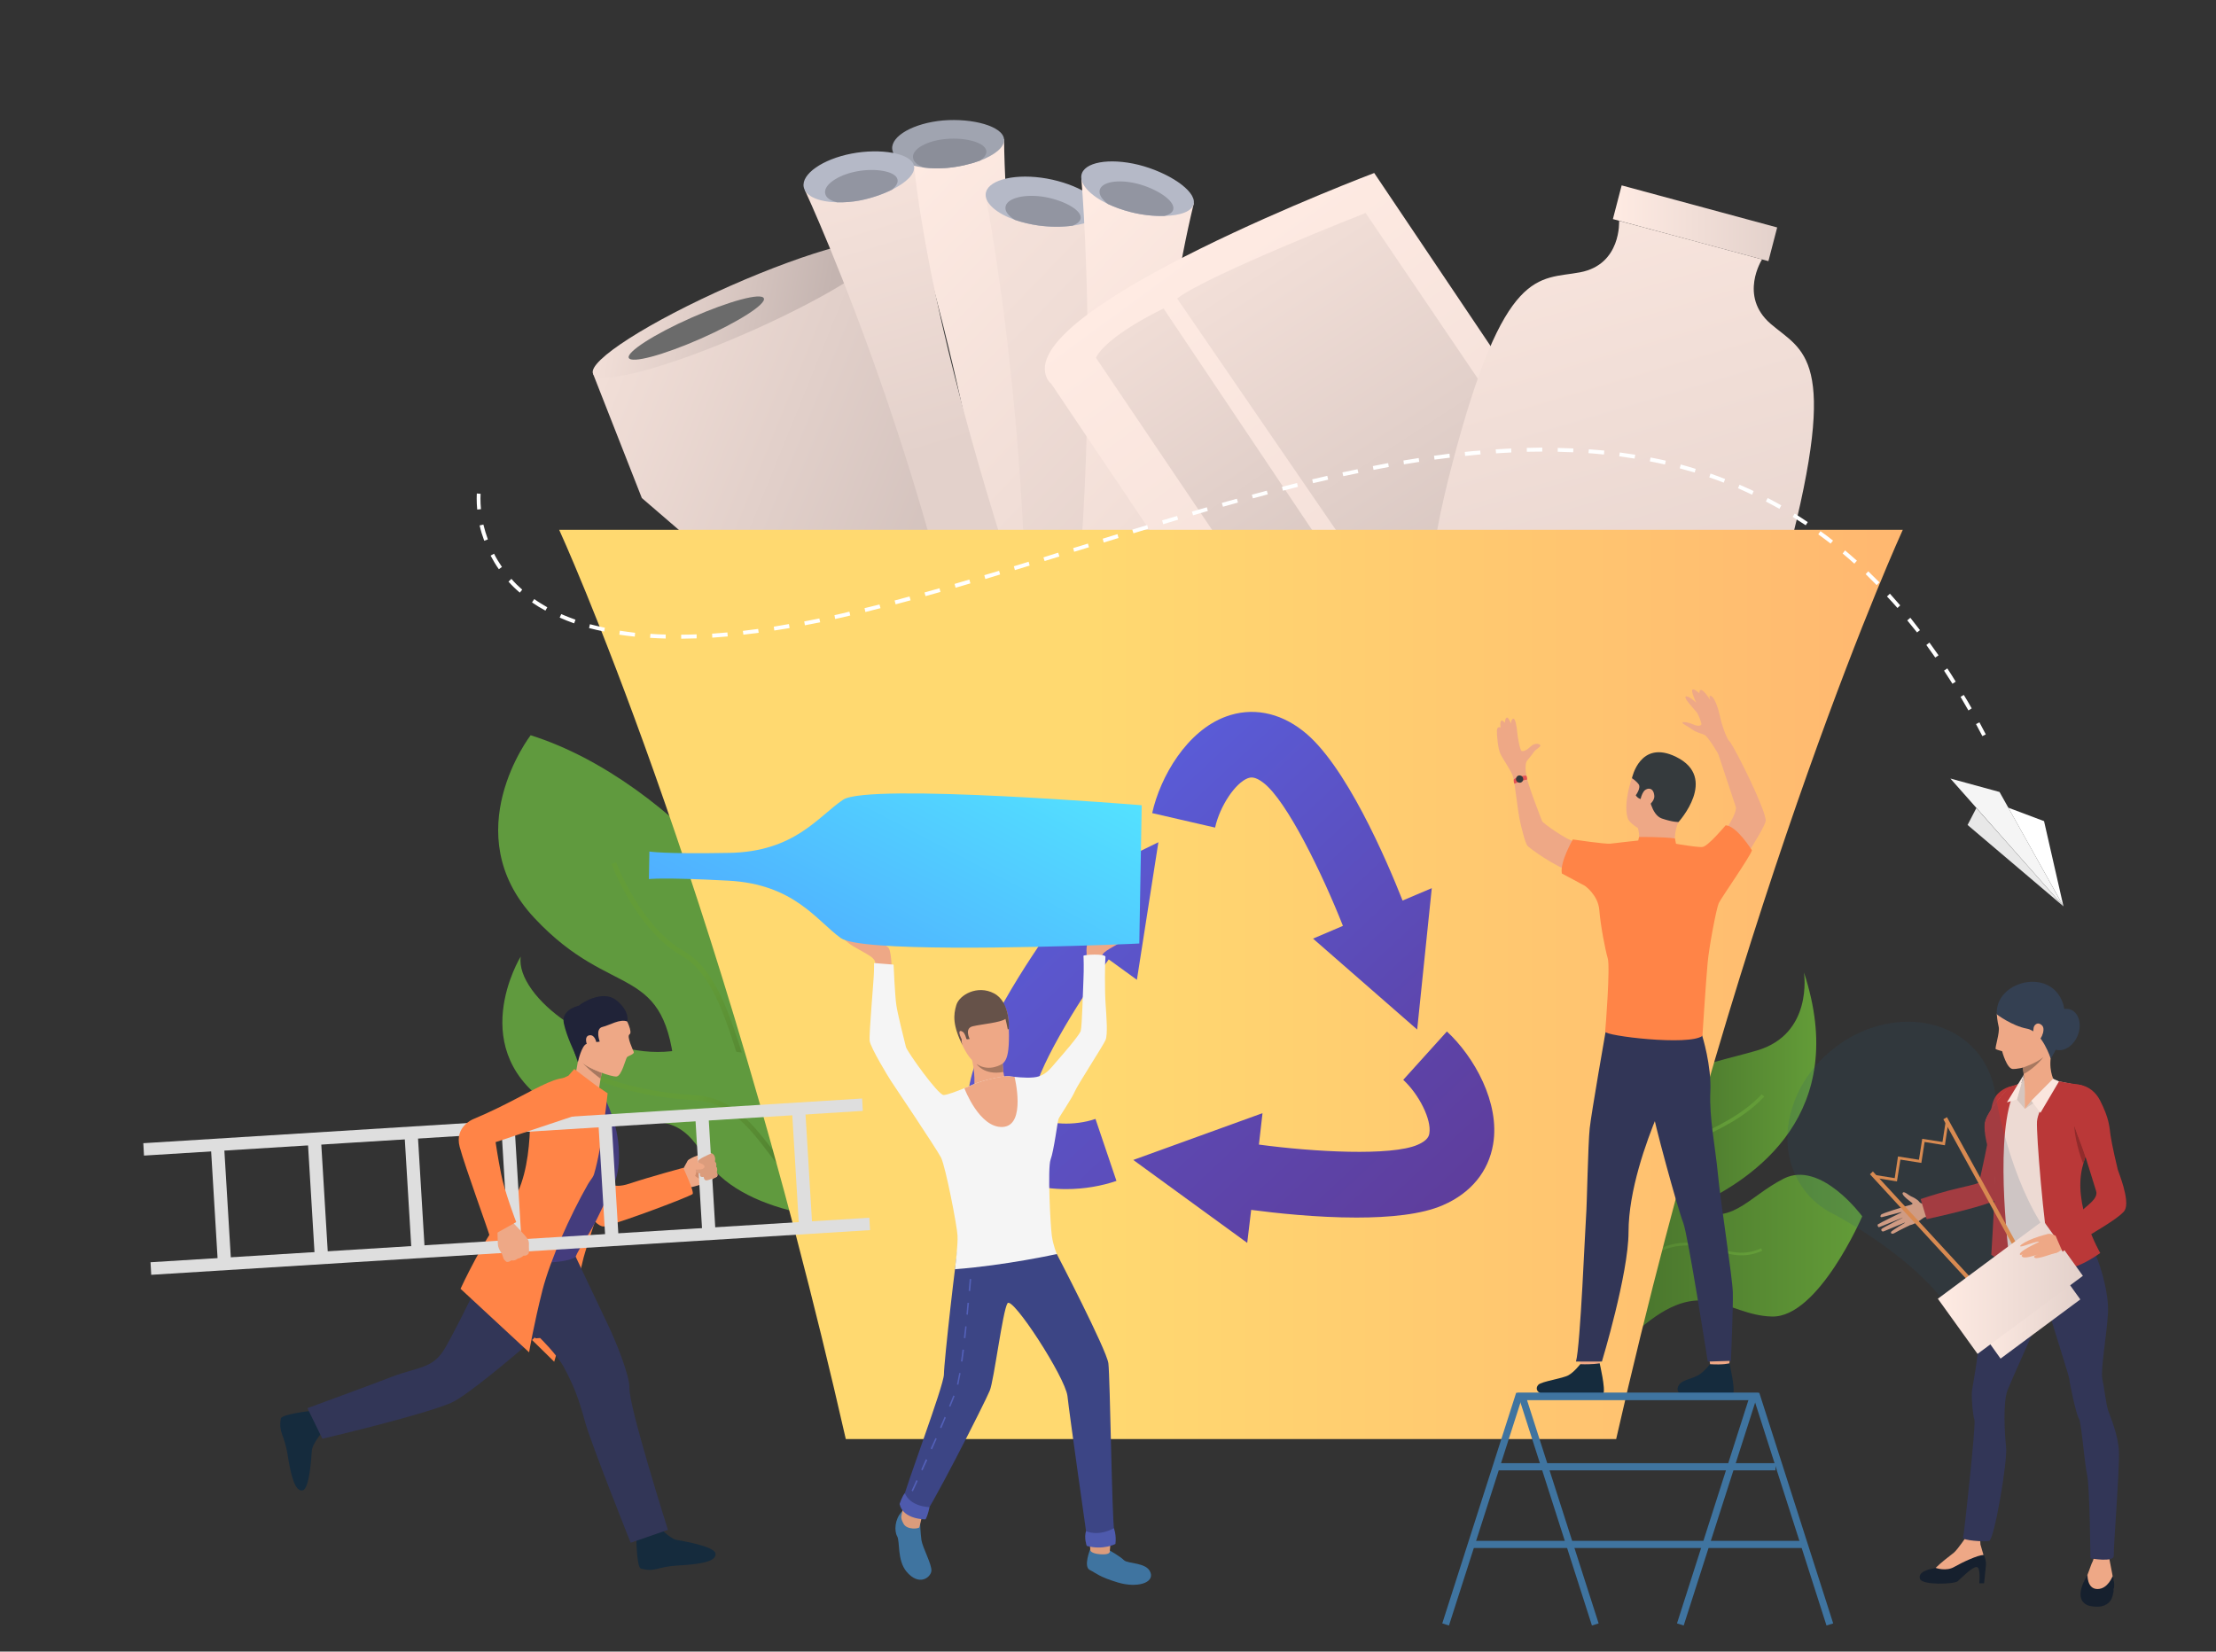<svg width="872" height="650" viewBox="0 0 872 650" fill="none" xmlns="http://www.w3.org/2000/svg">
<rect x="0" y="0" width="872" height="650" fill="#333333" stroke="none"/>
<path d="M370.556 181.574L376.101 169.758L368.257 161.857L371.841 157.46L364.47 148.255L348.985 96.043L233.356 147.087L252.56 196.001L267.639 208.985L266.624 228.84L273.589 237.152L299.014 293.418C301.584 298.089 328.361 287.853 358.655 270.541C389.016 253.16 411.466 235.229 408.829 230.557L370.556 181.574Z" fill="url(#paint0_linear_16_308)"/>
<path d="M348.985 96.043C351.081 100.989 326.941 116.447 295.025 130.53C263.108 144.682 235.452 152.033 233.356 147.087C231.192 142.072 255.4 126.614 287.316 112.531C319.233 98.447 346.821 91.028 348.985 96.043Z" fill="url(#paint1_linear_16_308)"/>
<path d="M300.57 117.408C301.584 119.675 290.494 126.751 275.753 133.278C261.08 139.736 248.435 143.171 247.42 140.835C246.474 138.568 257.563 131.423 272.237 124.965C286.91 118.507 299.623 115.072 300.57 117.408Z" fill="#6B6B6B"/>
<path d="M395.102 54.823C395.102 54.823 374.951 44.93 351.487 60.044C351.487 60.044 399.024 196.001 399.971 336.561C399.88 337.019 399.88 337.454 399.971 337.867C399.971 337.867 399.971 337.889 399.971 337.935C399.971 337.981 399.971 338.027 399.971 338.073C400.985 343.088 410.993 345.355 422.285 343.019C433.645 340.683 445.817 333.676 444.802 328.592C444.802 328.409 444.757 328.249 444.667 328.111C441.827 318.287 396.251 158.56 395.102 54.823Z" fill="url(#paint2_linear_16_308)"/>
<path d="M395.102 54.823C395.372 57.983 391.315 61.074 385.5 63.273C381.713 64.647 377.25 65.677 372.72 66.089C369.474 66.364 366.364 66.296 363.591 65.952C356.491 65.059 351.42 62.311 351.081 58.601C350.676 53.449 359.602 48.434 371.097 47.403C382.66 46.441 394.696 49.67 395.102 54.823Z" fill="#A0A4B0"/>
<path d="M388.137 59.494C388.272 60.8 387.258 62.105 385.5 63.273C381.713 64.647 377.25 65.677 372.72 66.089C369.474 66.364 366.364 66.296 363.591 65.952C361.022 65.059 359.399 63.685 359.263 61.967C358.925 58.601 364.876 55.303 372.382 54.685C379.955 53.998 387.867 56.128 388.137 59.494Z" fill="#8B8E99"/>
<path d="M359.669 65.334C359.669 65.334 338.572 57.571 316.798 75.02C316.798 75.02 377.588 205.413 392.6 345.08C392.555 345.538 392.6 345.973 392.735 346.385C392.735 346.431 392.735 346.454 392.735 346.454C392.735 346.5 392.758 346.546 392.803 346.592C394.29 351.538 404.433 352.706 415.455 349.202C426.477 345.698 437.973 337.523 436.418 332.577C436.372 332.394 436.327 332.233 436.282 332.096C432.428 322.615 371.165 168.452 359.669 65.334Z" fill="url(#paint3_linear_16_308)"/>
<path d="M359.669 65.334C360.278 68.425 356.491 71.929 350.946 74.677C347.362 76.463 342.967 77.975 338.504 78.868C335.326 79.486 332.216 79.692 329.443 79.623C322.275 79.486 316.934 77.288 316.257 73.578C315.311 68.494 323.695 62.654 335.056 60.456C346.416 58.258 358.722 60.25 359.669 65.334Z" fill="#B5B9C7"/>
<path d="M353.178 70.692C353.448 71.998 352.569 73.372 350.946 74.677C347.362 76.463 342.967 77.975 338.504 78.868C335.326 79.486 332.216 79.692 329.443 79.623C326.806 79.005 324.98 77.837 324.71 76.12C324.034 72.822 329.578 68.906 337.017 67.463C344.522 66.021 352.569 67.395 353.178 70.692Z" fill="#9295A1"/>
<path d="M432.969 82.715C432.969 82.715 413.968 68.356 388.002 77.975C388.002 77.975 416.47 223.138 397.13 362.255C396.995 362.667 396.928 363.102 396.928 363.56C396.928 363.56 396.928 363.583 396.928 363.629C396.928 363.675 396.928 363.721 396.928 363.767C397.266 368.988 407.071 373.453 418.836 373.728C430.602 373.934 443.991 369.812 443.72 364.522C443.72 364.385 443.698 364.225 443.653 364.041C442.165 353.736 419.107 185.49 432.969 82.715Z" fill="url(#paint4_linear_16_308)"/>
<path d="M432.969 82.715C432.834 85.875 428.235 88.005 422.014 88.829C418.025 89.379 413.292 89.379 408.693 88.76C405.38 88.279 402.202 87.524 399.429 86.562C392.397 84.089 387.664 80.173 387.867 76.463C388.137 71.242 397.942 68.356 409.775 69.937C421.541 71.517 433.307 77.494 432.969 82.715Z" fill="#B5B9C7"/>
<path d="M425.26 85.738C425.193 87.043 423.975 88.073 422.014 88.829C418.025 89.379 413.292 89.379 408.693 88.76C405.38 88.28 402.202 87.524 399.43 86.562C396.995 85.119 395.508 83.333 395.643 81.684C395.778 78.249 402.27 76.326 409.978 77.356C417.754 78.456 425.463 82.371 425.26 85.738Z" fill="#9295A1"/>
<path d="M469.754 80.104C469.754 80.104 452.376 63.754 425.531 70.486C425.531 70.486 438.581 217.916 404.704 354.148C404.523 354.561 404.433 354.996 404.433 355.454C404.388 355.5 404.366 355.545 404.366 355.591C404.095 360.881 413.427 366.377 425.125 367.888C436.823 369.4 450.55 366.721 450.82 361.499C450.82 361.316 450.798 361.156 450.753 361.018C450.415 350.507 445.208 180.818 469.754 80.104Z" fill="url(#paint5_linear_16_308)"/>
<path d="M469.754 80.104C469.213 83.196 464.48 84.845 458.191 84.982C454.201 85.119 449.468 84.638 444.938 83.471C441.692 82.646 438.649 81.547 436.012 80.31C429.25 77.082 424.922 72.685 425.531 68.975C426.41 63.822 436.417 62.036 447.98 64.853C459.543 67.738 470.633 74.952 469.754 80.104Z" fill="#B5B9C7"/>
<path d="M461.707 82.303C461.504 83.539 460.22 84.501 458.191 84.982C454.201 85.119 449.468 84.638 444.938 83.471C441.692 82.646 438.649 81.547 436.012 80.31C433.713 78.593 432.428 76.669 432.698 75.02C433.239 71.585 439.866 70.418 447.44 72.272C455.081 74.196 462.316 78.936 461.707 82.303Z" fill="#9295A1"/>
<path d="M657.06 241.068L540.755 68.082C540.755 68.082 402.134 120.5 411.601 147.911C412.007 149.285 412.75 150.316 413.697 151.071L527.839 320.898L657.06 241.068Z" fill="url(#paint6_linear_16_308)"/>
<path d="M657.06 241.068C657.06 241.068 518.44 293.486 527.839 320.898C537.238 348.378 659.9 256.801 659.9 256.801L657.06 241.068Z" fill="url(#paint7_linear_16_308)"/>
<path d="M537.374 83.814C537.374 83.814 475.366 108.134 463.195 117.477L564.895 265.732C564.895 265.732 623.453 235.778 638.6 233.305L537.374 83.814Z" fill="url(#paint8_linear_16_308)"/>
<path d="M457.853 121.393L557.795 270.472C557.795 270.472 535.886 282.014 531.626 289.571L431.278 140.835C431.278 140.835 433.51 133.484 457.853 121.393Z" fill="url(#paint9_linear_16_308)"/>
<path d="M696.753 127.439C684.108 116.515 693.372 102.088 693.372 102.088L665.242 94.463L637.113 86.906C637.113 86.906 638.127 104.081 621.763 107.172C605.467 110.264 591.943 104.287 571.522 182.33C551.1 260.304 568.343 262.228 617.841 275.624C667.339 289.021 683.229 296.028 703.65 217.985C724.072 139.942 709.398 138.362 696.753 127.439Z" fill="url(#paint10_linear_16_308)"/>
<path d="M695.874 102.775L634.678 86.219L638.127 72.96L699.323 89.516L695.874 102.775Z" fill="url(#paint11_linear_16_308)"/>
<path d="M666.324 474.923C651.719 481.45 637.924 485.091 631.906 480.076C631.545 479.755 631.207 479.411 630.892 479.045C627.646 475.198 627.646 467.641 632.785 455C646.377 421.268 669.097 419.963 691.344 413.437C713.388 406.979 709.939 383.346 709.871 382.728C727.994 437.894 691.073 463.794 666.324 474.923Z" fill="url(#paint12_linear_16_308)"/>
<path d="M631.906 480.076C631.545 479.755 631.207 479.412 630.892 479.045C634.746 472.725 642.928 460.702 651.921 455.069C656.249 452.39 661.05 450.191 666.121 447.855C675.656 443.39 685.596 438.787 693.237 430.68L694.251 431.574C686.407 439.955 676.332 444.558 666.662 449.092C661.591 451.359 656.858 453.558 652.665 456.168C643.807 461.664 635.625 473.893 631.906 480.076Z" fill="url(#paint13_linear_16_308)"/>
<path d="M697.227 518.135C678.902 517.654 670.179 501.166 644.754 523.357C622.845 542.524 602.694 512.571 597.555 504.052C596.744 502.678 596.338 501.853 596.338 501.853C596.338 501.853 596.744 502.06 597.352 502.334C601.612 504.189 617.841 510.235 624.265 498.075C631.703 483.991 648.608 466.198 664.837 474.992C680.998 483.717 687.286 471.282 701.892 463.862C716.498 456.443 732.794 478.702 732.794 478.702C732.794 478.702 715.551 518.685 697.227 518.135Z" fill="url(#paint14_linear_16_308)"/>
<path d="M642.59 502.266C638.127 507.556 633.461 513.052 624.873 514.838C613.243 517.311 603.235 509.754 597.555 504.052C596.744 502.678 596.338 501.853 596.338 501.853C596.338 501.853 596.744 502.06 597.352 502.334C602.627 507.968 612.77 516.349 624.671 513.807C632.92 512.09 637.451 506.731 641.846 501.579C646.918 495.602 652.192 489.487 662.943 489.075C667.744 488.938 671.734 490.106 675.588 491.205C681.133 492.785 686.407 494.296 693.034 491.274L693.44 492.235C686.475 495.396 681.065 493.816 675.318 492.167C671.531 491.068 667.609 489.968 663.011 490.174C652.665 490.518 647.797 496.22 642.59 502.266Z" fill="url(#paint15_linear_16_308)"/>
<path d="M311.524 400.04C304.153 423.673 338.166 474.992 343.238 482.48C343.643 483.098 343.846 483.442 343.846 483.442C343.846 483.442 342.561 483.167 340.33 482.686C325.454 479.389 268.788 464.206 265.745 423.879C262.229 377.506 241.335 394.613 210.23 361.225C179.125 327.905 208.81 289.364 208.81 289.364C265.745 307.295 319.435 374.484 311.524 400.04Z" fill="#609A3E"/>
<path d="M343.846 483.442C343.846 483.442 342.561 483.167 340.33 482.686C339.564 482.091 338.82 481.518 338.098 480.969C323.493 469.496 304.897 453.42 299.488 441.741C296.174 434.665 293.537 426.146 290.968 417.971C285.626 400.727 280.013 382.865 268.315 376.201C250.396 365.965 240.997 341.096 240.591 339.996L242.417 339.309C242.552 339.584 251.951 364.591 269.262 374.415C281.636 381.491 287.316 399.697 292.861 417.353C295.363 425.528 298 433.909 301.246 440.848C306.588 452.39 326.062 469.358 343.238 482.48C343.643 483.098 343.846 483.442 343.846 483.442Z" fill="url(#paint16_linear_16_308)"/>
<path d="M331.269 445.039C333.433 467.023 348.444 475.267 353.11 477.259C353.989 477.671 354.462 477.808 354.462 477.808C353.606 478.175 352.547 478.495 351.284 478.77C335.529 482.205 290.359 478.564 276.632 454.588C261.756 428.619 244.919 452.252 218.209 436.039C181.829 413.917 204.888 376.476 204.888 376.476C202.791 392.277 235.384 417.009 264.19 413.711C293.064 410.414 328.699 419.001 331.269 445.039Z" fill="#609A3E"/>
<path d="M304.424 453.076C310.983 461.664 317.204 469.771 326.603 470.87C334.853 471.832 344.455 474.442 353.11 477.259C353.989 477.671 354.462 477.808 354.462 477.808C353.606 478.175 352.546 478.495 351.284 478.77C343.035 476.091 334.109 473.686 326.4 472.862C316.122 471.694 309.698 463.244 302.869 454.313C295.16 444.145 287.113 433.634 272.845 432.947C245.459 431.573 228.352 422.161 228.216 422.093L229.163 420.307C229.298 420.444 246.068 429.581 272.913 430.955C288.127 431.711 296.377 442.565 304.424 453.076Z" fill="url(#paint17_linear_16_308)"/>
<path d="M748.753 208.505C748.753 208.505 686.543 344.187 635.963 566.363H332.824C282.245 344.187 220.034 208.505 220.034 208.505H748.753Z" fill="url(#paint18_linear_16_308)"/>
<path d="M569.358 405.948L552.182 424.978C558.539 430.886 563.34 440.711 562.46 446C562.325 446.894 561.987 448.748 557.862 450.535C547.449 455.069 516.885 453.351 495.382 450.466L496.802 438.1L445.952 456.512L490.784 489.144L492.339 476.16C501.738 477.396 517.899 479.183 533.79 479.183C546.638 479.183 559.35 478.015 567.802 474.305C578.757 469.565 585.722 461.114 587.547 450.329C590.32 433.978 580.042 415.841 569.358 405.948Z" fill="url(#paint19_linear_16_308)"/>
<path d="M436.282 377.575L447.372 385.613L455.824 331.478L406.191 355.729L415.591 362.53C405.38 376.682 382.998 409.796 380.969 430.543C379.82 442.565 383.809 452.87 392.194 459.603C399.7 465.649 409.708 467.984 419.58 467.984C426.613 467.984 433.577 466.748 439.325 464.756L431.075 440.367C422.893 443.184 412.142 442.703 408.017 439.405C407.273 438.856 405.853 437.688 406.327 433.085C407.409 421.681 423.434 395.369 436.282 377.575Z" fill="url(#paint20_linear_16_308)"/>
<path d="M551.912 354.423C545.759 338.828 529.395 300.494 512.625 287.578C503.226 280.227 492.474 278.304 482.399 282.014C467.049 287.647 456.568 305.646 453.39 320.005L478.139 325.707C480.032 317.188 486.118 308.12 491.054 306.265C491.933 305.99 493.624 305.303 497.208 308.12C506.404 315.196 520.333 343.844 528.448 364.385L516.682 369.4L557.66 405.193L563.407 349.546L551.912 354.423Z" fill="url(#paint21_linear_16_308)"/>
<path d="M640.764 322.615C640.764 322.615 638.195 318.081 642.252 305.921C646.174 294.173 659.698 295.204 664.025 302.761C668.353 310.318 666.865 314.99 660.509 323.508C654.22 331.958 643.401 326.531 640.764 322.615Z" fill="#EEA886"/>
<path d="M672.207 531.807C672.207 531.807 672.883 536.822 673.019 537.578C673.086 538.333 680.457 537.097 680.457 537.097L681.065 531.188C681.065 531.188 673.154 531.12 672.207 531.807Z" fill="#EEA886"/>
<path d="M672.884 536.891C672.884 536.891 670.584 539.913 668.285 541.219C666.054 542.524 662.538 543.074 661.185 544.448C660.171 545.409 657.669 549.6 667.068 549.531C676.4 549.463 680.93 550.15 681.945 548.501C682.959 546.921 680.525 536.547 680.525 536.547C680.525 536.547 678.225 537.234 672.884 536.891Z" fill="#152B3D"/>
<path d="M621.154 531.807C621.154 531.807 621.831 536.822 621.966 537.578C622.033 538.333 629.404 537.097 629.404 537.097L630.013 531.188C630.013 531.188 622.101 531.12 621.154 531.807Z" fill="#EEA886"/>
<path d="M621.831 536.891C621.831 536.891 619.532 539.913 617.232 541.219C615.001 542.524 606.684 543.623 605.331 544.997C604.385 545.959 602.762 549.944 616.015 549.531C625.347 549.257 629.877 550.15 630.892 548.501C631.906 546.921 629.472 536.547 629.472 536.547C629.472 536.547 626.496 537.097 621.831 536.891Z" fill="#152B3D"/>
<path d="M669.773 407.46C669.773 407.46 673.56 419.414 673.019 429.719C672.545 439.955 674.98 451.222 675.994 462.008C677.144 473.961 681.674 502.334 681.877 508.724C682.012 515.113 681.133 535.585 681.133 535.585L672.004 535.86C672.004 535.86 664.296 486.259 662.335 481.175C660.306 476.16 650.434 440.092 650.096 436.039C649.758 431.986 669.773 407.46 669.773 407.46Z" fill="#323657"/>
<path d="M631.771 406.223C631.771 406.223 626.226 437.825 625.55 444.077C624.874 450.397 624.468 474.58 624.13 478.496C623.792 482.411 621.898 529.952 620.14 535.86H630.351C630.351 535.86 640.832 501.235 640.832 484.885C640.832 468.534 647.797 449.367 652.259 438.581C656.722 427.726 667.001 427.52 669.773 407.46C669.773 407.46 635.49 399.903 631.771 406.223Z" fill="#323657"/>
<path d="M644.483 325.844C644.483 325.844 645.633 329.21 644.483 331.684C643.334 334.088 659.157 332.645 659.157 332.645C659.157 332.645 658.48 327.63 660.509 323.508C662.605 319.386 644.483 325.844 644.483 325.844Z" fill="#EEA886"/>
<path d="M642.049 332.439C642.049 332.439 636.234 333.058 634.543 333.401C632.853 333.745 621.56 331.34 619.261 331.065C616.962 330.859 607.09 323.989 606.819 323.165C606.481 322.34 600.801 307.776 600.463 304.616C600.125 301.456 594.918 303.104 595.391 305.234C596.203 309.287 597.285 319.18 597.893 322.066C598.502 325.157 600.192 332.165 601.207 333.058C602.153 333.882 611.012 340.752 619.734 343.706C628.39 346.592 634.949 350.92 634.949 350.92H677.752C677.752 350.92 694.454 326.669 694.792 323.027C695.13 319.386 683.162 295.135 680.795 292.112C678.361 289.09 674.912 293.143 674.912 293.143C674.912 293.143 682.08 314.509 683.026 317.531C683.973 320.554 674.709 333.882 672.14 333.951C669.57 334.019 663.011 333.126 660.103 332.989C657.196 332.92 654.153 331.615 654.153 331.615L642.049 332.439Z" fill="#EEA886"/>
<path d="M623.589 348.584C623.589 348.584 628.863 352.156 629.336 358.202C629.81 364.316 631.703 373.934 632.65 377.163C633.664 380.461 631.838 404.3 631.635 406.017C631.365 407.666 664.769 411.719 669.908 407.666C669.908 407.666 671.328 385.476 671.937 379.155C672.478 372.835 675.385 357.515 676.332 355.454C677.279 353.393 688.909 336.836 689.383 334.638C689.383 334.638 683.365 324.951 679.037 324.814C679.037 324.814 672.207 332.989 669.976 333.332C667.744 333.676 654.085 331.134 654.085 331.134C654.085 331.134 652.598 333.195 644.686 330.791C644.686 330.791 635.219 331.821 633.732 332.027C631.838 332.302 618.923 330.378 618.923 330.378C618.923 330.378 613.716 339.309 614.595 343.775L623.589 348.584Z" fill="#FF8447"/>
<path d="M600.801 306.471C600.801 306.471 599.584 300.837 601.004 299.257C601.815 298.295 603.708 295.891 603.911 295.547C604.114 295.204 606.143 293.967 606.143 293.418C606.143 292.799 604.114 292.112 602.356 293.761C600.598 295.41 599.516 295.753 598.772 295.547C598.096 295.41 597.082 289.433 597.014 287.99C596.879 286.479 596.338 282.632 595.459 282.838C594.512 283.113 594.58 284.83 594.58 284.83C594.58 284.83 593.498 281.876 592.822 282.494C592.078 283.044 592.213 284.487 592.213 284.487C592.213 284.487 590.861 282.838 590.523 284.006C590.185 285.242 590.523 286.342 590.523 286.342C590.523 286.342 589.17 285.586 589.035 287.441C588.967 289.296 589.441 294.792 590.455 296.784C591.402 298.776 595.053 303.929 595.459 305.921C595.865 307.913 600.801 306.471 600.801 306.471Z" fill="#EEA886"/>
<path d="M676.062 296.578C676.062 296.578 672.072 289.777 670.72 289.227C669.367 288.609 667.474 288.265 665.783 287.029C664.093 285.792 661.929 284.83 661.997 284.418C662.132 284.006 664.093 284.143 666.257 285.105C668.353 285.998 669.3 285.586 669.502 285.105C669.638 284.624 668.353 281.189 667.677 280.365C667.068 279.54 662.538 274.869 663.281 274.182C664.025 273.495 667.001 276.037 667.474 276.586C667.474 276.586 665.107 271.571 666.054 271.365C666.933 271.09 668.691 272.876 668.691 272.876C668.691 272.876 668.488 268.548 673.019 275.556C673.019 275.556 672.072 273.22 673.424 273.976C674.844 274.8 676.197 279.128 676.67 281.327C677.076 283.456 679.037 290.464 680.795 292.112C682.485 293.83 676.062 296.578 676.062 296.578Z" fill="#EEA886"/>
<path d="M660.509 323.508C660.509 323.508 658.413 323.646 653.95 322.134C649.487 320.554 649.149 312.585 648.202 313.547C646.241 315.47 644.416 314.165 643.672 312.997C643.672 312.997 645.836 310.112 644.821 308.669C643.807 307.295 642.184 306.265 642.184 306.265C642.184 306.265 645.295 290.876 659.562 297.883C676.332 306.127 660.509 323.508 660.509 323.508Z" fill="#353A3D"/>
<path d="M644.483 331.684L644.957 329.416C644.957 329.416 654.085 329.279 659.089 329.966L659.63 332.645C659.63 332.645 653.206 335.599 644.483 331.684Z" fill="#FF8447"/>
<path d="M646.715 311.623C647.526 310.181 650.637 309.287 650.975 313.203C651.245 316.295 645.497 319.661 645.43 316.776C645.362 313.959 646.174 312.516 646.715 311.623Z" fill="#EEA886"/>
<path d="M600.53 305.234C600.53 305.234 597.285 305.303 595.662 306.746C595.662 306.746 595.527 307.707 595.932 308.463C595.932 308.463 598.772 307.089 600.936 306.814C600.936 306.814 600.936 305.578 600.53 305.234Z" fill="#E55353"/>
<path d="M596.676 306.059C596.338 306.814 596.676 307.639 597.42 307.914C598.164 308.257 598.975 307.914 599.313 307.158C599.584 306.471 599.246 305.578 598.502 305.303C597.826 304.959 596.947 305.303 596.676 306.059Z" fill="#353A3D"/>
<path d="M690.329 550.974H600.868L629.066 638.91L626.429 639.735L597.082 548.157H692.29L721.367 638.91L718.73 639.735L690.329 550.974Z" fill="#3F74A0"/>
<path d="M659.9 638.91L688.03 550.974H598.637L570.169 639.735L567.532 638.91L596.608 548.157H691.885L662.538 639.735L659.9 638.91Z" fill="#3F74A0"/>
<path d="M698.647 578.66H589.17V575.844H698.647V578.66Z" fill="#3F74A0"/>
<path d="M709.871 609.232H578.96V606.415H709.871V609.232Z" fill="#3F74A0"/>
<path d="M427.627 376.064C427.627 376.064 427.221 372.354 428.1 371.049C428.979 369.743 431.955 368.576 435.809 367.614C439.393 366.721 447.71 363.767 448.048 364.179C448.319 364.591 447.98 366.858 441.895 370.362C435.809 373.934 433.78 374.621 433.375 376.888C433.037 379.155 427.627 376.064 427.627 376.064Z" fill="#EEA886"/>
<path d="M350.879 380.598C350.879 380.598 350.676 374.484 349.729 373.178C348.85 371.873 345.942 370.774 342.088 369.743C338.504 368.85 330.863 364.797 330.525 365.209C330.255 365.621 329.916 368.988 336.002 372.56C342.02 376.064 344.117 376.751 344.455 379.018C344.86 381.354 350.879 380.598 350.879 380.598Z" fill="#EEA886"/>
<path d="M395.44 424.91C395.44 424.91 382.66 433.772 383.268 428.345C383.945 422.917 382.525 417.284 382.525 417.284C382.525 417.284 395.237 411.65 394.696 415.704C394.561 416.597 394.493 417.627 394.561 418.589C394.561 419.757 394.696 420.856 394.831 421.887C395.102 423.604 395.44 424.91 395.44 424.91Z" fill="#EEA886"/>
<path d="M436.756 610.262C436.756 610.262 440.677 612.461 442.3 614.041C443.923 615.552 451.226 614.796 452.714 618.85C454.269 622.972 447.439 625.033 440.001 622.834C432.563 620.636 431.346 619.124 428.844 617.888C426.207 616.583 428.979 609.781 428.979 609.781L436.756 610.262Z" fill="#3F74A0"/>
<path d="M362.103 599.82C362.103 599.82 362.171 602.98 362.577 606.071C363.05 609.163 366.769 615.758 366.499 618.3C366.228 620.773 361.698 624.483 356.694 618.506C352.975 613.972 354.192 606.69 353.042 604.629C351.825 602.499 352.096 597.896 354.801 595.011C357.505 592.057 362.103 599.82 362.103 599.82Z" fill="#3F74A0"/>
<path d="M415.861 493.541C415.861 493.541 435.471 531.257 436.147 536.547C436.823 541.837 437.567 598.515 438.446 602.224C439.257 605.934 437.229 607.652 437.229 607.652C437.229 607.652 430.67 610.331 428.709 607.308C426.748 604.354 427.356 602.568 427.356 602.568C427.356 602.568 420.865 556.951 420.053 549.463C419.174 541.974 398.348 509.96 396.454 512.914C394.561 515.8 391.112 543.348 389.489 547.264C387.934 551.249 364.402 597.69 362.577 597.69C360.819 597.69 353.989 596.66 355.071 591.164C356.085 585.736 371.435 545.409 371.435 540.875C371.435 536.272 376.236 493.472 377.453 487.701C378.67 481.931 415.861 493.541 415.861 493.541Z" fill="#3C4585"/>
<path d="M436.688 610.674L436.891 608.339L428.844 607.652L429.047 610.125C429.047 610.125 429.182 611.43 433.036 611.705C436.891 611.98 436.688 610.674 436.688 610.674Z" fill="#DB9C7C"/>
<path d="M362.577 597.69C362.577 597.69 361.968 600.507 361.765 601.056C361.63 601.675 356.897 602.224 355.544 599.682C354.124 597.14 354.801 596.522 354.936 595.354C355.071 594.53 355.477 593.637 355.477 593.637L362.577 597.69Z" fill="#DB9C7C"/>
<path d="M438.919 607.652C438.919 607.652 434.118 610.193 427.627 608.407C427.627 608.407 426.477 605.247 427.356 602.568C427.356 602.568 431.819 604.904 438.311 601.469C438.311 601.469 439.393 604.148 438.919 607.652Z" fill="#4E5AAD"/>
<path d="M382.525 498.831C382.66 497.388 382.727 496.907 382.727 496.907L382.119 496.77C382.119 496.77 382.051 497.319 381.984 498.762L382.525 498.831Z" fill="#C24646"/>
<path d="M358.722 586.629C359.263 585.393 359.94 584.019 360.616 582.507L361.089 582.851C360.413 584.362 359.804 585.736 359.196 586.973L358.722 586.629ZM362.509 578.385C363.095 577.057 363.704 575.683 364.335 574.263L364.876 574.607C364.245 575.981 363.614 577.355 362.983 578.729L362.509 578.385ZM366.228 570.073C366.859 568.699 367.491 567.325 368.122 565.951L368.595 566.225C368.009 567.645 367.4 569.042 366.769 570.416L366.228 570.073ZM369.88 561.76C370.556 560.317 371.165 558.875 371.705 557.569L372.179 557.913C371.638 559.195 371.052 560.592 370.421 562.103L369.88 561.76ZM373.464 553.379C374.14 551.73 374.703 550.333 375.154 549.188L375.627 549.463C375.222 550.608 374.658 552.005 373.937 553.653L373.464 553.379ZM376.574 544.86C376.845 543.623 377.138 542.112 377.453 540.326L377.994 540.463C377.656 542.249 377.386 543.761 377.115 544.997L376.574 544.86ZM378.129 535.791C378.355 534.326 378.558 532.769 378.738 531.12L379.346 531.257C379.121 532.906 378.918 534.44 378.738 535.86L378.129 535.791ZM379.279 526.586C379.459 525.12 379.64 523.586 379.82 521.983L380.361 522.051C380.18 523.654 380.023 525.189 379.887 526.654L379.279 526.586ZM380.293 517.311C380.428 515.868 380.564 514.288 380.699 512.708L381.307 512.777C381.127 514.38 380.969 515.937 380.834 517.448L380.293 517.311ZM381.172 508.037C381.307 506.479 381.443 504.922 381.578 503.365L382.187 503.434C382.051 504.991 381.916 506.548 381.781 508.105L381.172 508.037Z" fill="#5360B8"/>
<path d="M356.491 593.018C356.491 593.018 356.829 592.263 357.37 590.957L356.897 590.683C356.288 591.919 355.95 592.675 355.95 592.675L356.491 593.018Z" fill="#C24646"/>
<path d="M364.2 597.965C364.2 597.965 355.341 598.102 353.989 591.919C353.989 591.919 355.071 588.553 356.085 587.66C356.085 587.66 357.573 592.675 365.755 593.156C365.755 593.156 365.214 596.247 364.2 597.965Z" fill="#4E5AAD"/>
<path d="M385.094 392.552C385.094 392.552 396.454 388.498 396.928 402.788C397.469 417.284 395.913 418.864 391.315 419.963C386.717 420.994 381.646 419.413 377.588 408.628C373.734 398.391 377.926 393.445 385.094 392.552Z" fill="#EEA886"/>
<path d="M435.065 409.246C434.118 411.513 424.178 426.696 422.961 429.512C421.812 432.26 416.943 439.337 416.537 440.367C416.132 441.398 414.712 452.939 413.427 456.305C412.142 459.672 413.359 482.618 413.9 486.327C414.373 490.037 415.861 493.541 415.861 493.541C415.861 493.541 395.71 498.006 375.763 499.518C375.763 499.518 377.047 489.831 376.777 486.121C376.574 482.411 372.111 459.191 370.285 455.55C368.392 451.909 351.217 426.352 350.54 425.322C349.864 424.291 342.561 412.406 342.223 409.658C341.885 406.91 343.914 385.064 343.914 382.178C343.914 378.537 343.981 379.018 343.981 379.018L351.622 379.636C351.622 379.636 352.163 392.002 352.704 395.506C353.178 399.01 356.018 410.139 356.491 412.063C357.032 413.986 369.136 430.955 371.3 430.955C372.652 430.955 376.439 429.512 379.482 428.276C381.307 427.52 382.93 426.833 383.539 426.558C385.162 425.734 394.223 423.261 397.333 423.604C397.333 423.604 398.077 423.742 399.227 423.81C401.796 424.085 406.462 424.429 408.829 423.604C412.21 422.505 413.968 419.757 415.996 417.49C418.025 415.223 424.787 407.391 425.26 405.742C425.801 404.093 426.139 389.529 426.342 385.407C426.545 381.285 426.41 376.751 426.342 376.201C426.207 375.72 435.133 375.171 434.997 376.613C434.795 378.056 434.659 389.941 435.065 395.231C435.403 400.384 435.944 406.91 435.065 409.246Z" fill="#F5F5F5"/>
<path d="M378.806 411.513C378.806 411.513 377.926 409.315 378.738 408.765C379.82 408.078 380.428 409.04 380.428 409.04L381.578 408.902C381.578 408.902 379.346 404.643 382.863 403.887C386.379 403.063 393.749 402.445 395.643 401.002C395.643 401.002 396.454 404.3 396.522 404.918C396.59 405.536 396.995 404.78 396.995 404.78C396.995 404.78 397.671 394.407 391.18 390.972C384.621 387.468 377.453 391.59 376.304 395.575C375.154 399.49 374.816 403.406 378.806 411.513Z" fill="#665249"/>
<path d="M378.941 406.154C378.941 406.154 377.724 405.193 377.521 406.223C377.318 407.254 379.617 411.719 380.225 411.788C380.834 411.788 380.428 407.391 378.941 406.154Z" fill="#EEA886"/>
<path d="M394.831 421.887C387.19 423.329 384.283 418.727 384.283 418.727C389.287 422.162 394.493 418.658 394.561 418.589C394.561 419.757 394.696 420.856 394.831 421.887Z" fill="#A77860"/>
<path d="M394.628 443.527C385.365 444.077 379.482 428.276 379.482 428.276C381.307 427.52 382.863 426.833 383.539 426.558C385.162 425.734 394.088 423.192 397.333 423.604C397.333 423.604 398.077 423.742 399.227 423.81C399.227 423.81 403.96 442.909 394.628 443.527Z" fill="#EEA886"/>
<path d="M331.81 314.715C341.818 308.12 449.265 316.913 449.265 316.913L448.319 371.324C448.319 371.324 443.112 371.598 434.862 371.873C405.65 372.904 338.437 374.621 330.863 369.194C321.194 362.186 312.471 347.966 286.572 346.592C260.742 345.218 255.332 345.973 255.332 345.973L255.535 335.119C255.535 335.119 260.877 336.149 286.775 335.668C312.741 335.256 321.87 321.379 331.81 314.715Z" fill="url(#paint22_linear_16_308)"/>
<path d="M243.498 452.321C243.498 452.321 230.245 491.686 229.366 496.083C228.487 500.96 218.073 535.929 218.073 535.929C218.073 535.929 196.3 514.288 189.47 508.724C182.641 503.228 234.099 451.153 243.498 452.321Z" fill="#FF8447"/>
<path d="M250.396 604.835C250.396 604.835 254.791 603.049 256.617 602.293C258.442 601.469 258.713 599.751 259.457 600.919C260.201 602.087 263.987 605.522 266.016 606.003C268.044 606.415 281.298 608.476 281.568 611.499C281.839 614.59 275.685 615.621 266.963 616.102C258.24 616.583 258.037 618.85 252.221 617.338C250.463 616.857 250.396 604.835 250.396 604.835Z" fill="#152B3D"/>
<path d="M122.189 555.302C122.189 555.302 124.353 559.424 125.299 561.073C126.178 562.79 127.869 562.859 126.855 563.752C125.84 564.576 122.933 568.699 122.73 570.691C122.527 572.752 121.918 586.011 119.078 586.561C116.171 587.11 114.548 581.202 113.195 572.683C111.843 564.164 109.611 564.233 110.491 558.325C110.761 556.539 122.189 555.302 122.189 555.302Z" fill="#152B3D"/>
<path d="M268.112 461.321C268.112 461.321 270.276 457.405 270.614 456.786C270.952 456.237 272.643 455.412 274.671 454.657C276.7 453.832 279.743 453.764 280.081 453.97C280.351 454.176 280.757 454.244 281.095 455.206C281.366 456.099 281.163 457.061 281.163 457.061C281.163 457.061 282.109 458.023 281.704 459.122C281.704 459.122 282.515 460.084 281.906 461.321C281.906 461.321 282.65 462.214 282.109 463.107C282.109 463.107 280.419 463.931 279.878 464.412C279.337 464.893 275.753 466.404 272.034 467.229C272.034 467.229 267.977 468.397 268.112 461.321Z" fill="#EEA886"/>
<path d="M274.198 459.74C274.198 459.74 273.995 462.008 273.589 462.626C273.251 463.175 277.849 465.168 277.849 465.168C277.849 465.168 276.835 460.084 274.198 459.74Z" fill="#CF8C6C"/>
<path d="M197.382 488.388C193.73 491.205 188.929 501.991 185.548 510.441C185.481 510.578 177.434 527.066 174.391 531.738C169.793 538.677 164.113 538.058 154.241 541.837C146.261 544.928 120.972 554.203 120.972 554.203L126.855 566.225C126.855 566.225 165.127 557.294 177.434 552.142C183.655 549.531 204.144 531.944 204.144 531.944C206.713 529.814 209.012 527.685 210.973 525.898C212.596 524.387 213.881 523.082 215.031 521.983C216.992 520.059 218.073 518.822 218.073 518.822C218.073 518.822 200.357 486.121 197.382 488.388Z" fill="#323657"/>
<path d="M228.487 436.657L239.374 464.549C239.374 464.549 239.915 468.397 247.826 465.786C255.873 463.107 268.856 459.603 268.856 459.603C268.856 459.603 273.454 469.358 272.507 469.977C269.735 471.557 247.42 480.007 238.089 482.618C230.718 484.679 215.572 444.42 215.572 444.42L228.487 436.657Z" fill="#FF8447"/>
<path d="M247.691 546.302C247.826 541.631 242.687 528.509 238.833 520.54C232.747 507.83 226.526 494.571 226.526 494.571C226.526 494.571 191.161 494.571 191.228 498.418C191.364 505.701 207.998 523.494 210.771 526.723L212.529 526.585C212.529 526.585 219.088 532.975 221.793 537.921C225.647 545.066 227.608 550.012 230.177 559.424C232.409 567.737 248.164 607.171 248.164 607.171L262.838 602.087C262.838 602.087 247.42 553.516 247.691 546.302Z" fill="#323657"/>
<path d="M189.47 496.083C189.47 496.083 213.611 469.977 211.514 453.008C211.334 451.68 211.244 450.351 211.244 449.023C211.244 447.283 211.379 445.565 211.65 443.871C213.137 433.978 219.02 425.803 226.391 421.749C226.391 421.749 226.323 419.62 236.466 429.512C237.007 430.062 242.687 440.161 243.431 451.153C244.378 464.618 240.591 467.366 235.925 477.602C232.476 485.091 227.608 491.617 226.526 494.571C226.526 494.571 223.821 498.968 189.47 496.083Z" fill="#443C7D"/>
<path d="M237.075 420.925C237.075 420.925 236.939 421.475 236.804 422.299C236.669 422.917 236.534 423.742 236.331 424.566C235.925 426.902 235.452 429.719 235.587 431.024C235.857 433.497 226.594 422.162 226.594 422.162C226.594 422.162 228.284 414.33 228.825 405.399C229.298 396.399 237.075 420.925 237.075 420.925Z" fill="#EEA886"/>
<path d="M236.804 422.161C236.669 422.78 236.534 423.742 236.331 424.566C232.882 421.955 229.907 419.276 229.231 418.108C230.583 419.963 236.804 422.161 236.804 422.161Z" fill="#A77860"/>
<path d="M233.761 462.076C233.694 462.351 233.558 462.557 233.491 462.763C233.153 463.519 232.274 464.549 231.395 465.992C224.227 478.564 216.586 495.739 213.475 507.693C210.027 521.364 208.201 532.219 208.201 532.219L181.221 507.212C181.221 507.212 190.552 486.808 200.425 474.648C211.244 461.252 208.201 430.612 208.201 430.612L223.686 423.329L225.985 420.719L234.505 427.177L239.103 430.268C239.103 430.268 236.872 451.84 233.761 462.076Z" fill="#FF8447"/>
<path d="M56.665 454.794L56.395 449.916L339.248 432.329L339.518 437.207L56.665 454.794Z" fill="#DEDEDE"/>
<path d="M59.505 501.716L59.235 496.77L342.088 479.251L342.358 484.129L59.505 501.716Z" fill="#DEDEDE"/>
<path d="M311.524 434.802L316.731 434.459L319.706 483.854L314.499 484.198L311.524 434.802Z" fill="#DEDEDE"/>
<path d="M273.454 437.138L278.661 436.794L281.636 486.19L276.429 486.533L273.454 437.138Z" fill="#DEDEDE"/>
<path d="M235.316 439.474L240.523 439.199L243.498 488.594L238.292 488.938L235.316 439.474Z" fill="#DEDEDE"/>
<path d="M197.179 441.878L202.386 441.535L205.361 490.93L200.154 491.274L197.179 441.878Z" fill="#DEDEDE"/>
<path d="M159.042 444.214L164.248 443.939L167.223 493.335L162.017 493.678L159.042 444.214Z" fill="#DEDEDE"/>
<path d="M120.972 446.619L126.178 446.275L129.154 495.67L123.947 496.014L120.972 446.619Z" fill="#DEDEDE"/>
<path d="M82.834 448.955L88.041 448.68L91.016 498.075L85.809 498.419L82.834 448.955Z" fill="#DEDEDE"/>
<path d="M199.208 496.564C199.208 496.564 198.329 495.808 198.126 495.327C198.126 495.327 197.855 494.365 197.585 493.678C197.495 493.495 197.404 493.335 197.314 493.197C197.111 492.717 196.368 491.823 196.029 490.518C195.759 489.213 195.759 483.305 195.759 483.305L198.937 482.412L201.777 481.106C201.777 481.106 207.457 486.877 207.863 488.045C207.908 488.182 207.953 488.297 207.998 488.388C208.269 489.419 208.066 490.312 208.133 490.862C208.133 491.068 208.336 493.129 207.863 493.541C207.254 494.091 206.646 494.297 206.037 494.159C206.037 494.159 204.82 495.258 203.738 495.327C203.738 495.327 202.656 496.358 201.236 496.014C201.236 496.014 200.019 496.976 199.208 496.564Z" fill="#EEA886"/>
<path d="M225.241 439.405C225.241 439.405 231.395 438.993 228.352 429.581C224.227 416.803 211.988 429.718 186.089 440.504C186.089 440.504 178.786 443.458 180.883 451.359C182.979 459.191 192.175 484.266 192.784 486.739L203.13 480.969C203.13 480.969 198.396 468.534 197.179 462.007C195.894 455.55 195.015 449.504 195.015 449.504L225.241 439.405Z" fill="#FF8447"/>
<path d="M279.54 454.107C279.54 454.107 274.401 456.237 274.671 457.13C274.874 457.954 275.483 458.16 275.483 458.16L273.792 459.946C273.792 459.946 273.319 461.801 275.483 461.801C275.483 461.801 274.874 463.519 276.903 463.175C276.903 463.175 276.97 464.481 277.917 464.549C278.931 464.549 282.109 463.107 282.109 463.107C282.109 463.107 282.785 462.42 281.974 461.252C281.974 461.252 282.65 460.152 281.771 459.122C281.771 459.122 282.245 458.091 281.298 457.061C281.298 457.061 281.906 454.725 280.081 453.969C280.081 453.969 279.743 454.038 279.54 454.107Z" fill="#DB9C7C"/>
<path d="M270.749 456.718C270.749 456.718 274.468 457.061 276.429 458.16C276.903 458.435 277.308 458.779 277.241 459.259C277.173 459.74 276.362 460.359 274.739 460.29C273.116 460.221 270.952 460.908 270.952 460.908C270.952 460.908 269.329 460.29 270.749 456.718Z" fill="#EEA886"/>
<path d="M246.271 400.933C246.271 400.933 249.111 406.292 247.691 407.116C246.541 407.872 249.043 413.162 249.381 413.986C249.719 414.879 247.285 415.498 246.744 416.047C246.203 416.597 244.648 423.467 242.619 423.673C240.591 423.879 231.462 420.65 228.96 417.971C226.458 415.36 224.497 403.475 226.12 398.46C227.811 393.445 241.199 391.453 246.271 400.933Z" fill="#EEA886"/>
<path d="M246.879 402.032C246.879 402.032 247.961 398.048 242.619 393.72C237.345 389.392 229.231 394.613 228.216 395.437C227.337 396.124 221.928 400.658 223.956 407.322C227.405 418.452 227.405 417.971 227.405 417.971C227.405 417.971 228.893 411.307 230.854 410.826C233.017 410.276 235.993 409.933 235.993 409.933C235.993 409.933 234.099 404.849 237.075 404.162C239.982 403.475 243.904 400.865 246.879 402.032Z" fill="#202338"/>
<path d="M234.708 410.345C234.573 409.727 233.896 407.047 231.868 407.46C229.839 407.872 230.516 411.101 232.071 413.024C233.694 414.948 235.519 413.643 234.708 410.345Z" fill="#EEA886"/>
<path d="M227.811 395.781C227.811 395.781 220.711 397.223 221.86 402.719C223.01 408.147 226.188 414.261 226.594 415.566C227.067 416.803 227.811 395.781 227.811 395.781Z" fill="#202338"/>
<path d="M759.099 473.687C759.099 473.687 756.259 474.374 755.244 473C754.433 471.9 752.539 471.076 751.931 470.801C751.119 470.458 749.158 468.534 748.685 469.496C748.279 470.526 751.863 472.931 752.539 473.549C753.148 474.236 749.091 474.648 748.415 475.267C747.671 475.954 748.753 482.824 751.525 482.205C754.298 481.587 756.867 479.114 757.408 479.045C757.881 479.045 759.437 478.702 759.437 478.702L759.099 473.687Z" fill="#EEA886"/>
<path d="M749.023 474.992C749.023 474.992 740.638 477.465 740.165 478.083C739.759 478.702 739.895 479.183 740.706 478.977C741.517 478.77 748.888 476.847 748.888 476.847C748.888 476.847 739.421 481.45 738.948 481.862C738.677 482.137 738.948 483.03 739.421 482.961C739.827 482.892 749.429 478.908 749.429 478.908C749.429 478.908 740.638 483.236 740.368 483.717C740.097 484.129 740.571 484.885 741.247 484.61C741.923 484.335 750.308 480.831 750.308 480.831C750.308 480.831 744.087 484.404 744.087 484.953C744.087 485.297 744.29 486.053 745.845 485.091C747.468 484.129 751.39 482.274 751.39 482.274L749.023 474.992Z" fill="#EEA886"/>
<path d="M773.772 604.972C773.772 604.972 770.864 610.331 769.106 611.361C766.942 612.735 762.75 617.063 761.262 617.201C759.842 617.407 754.5 618.369 755.515 621.391C756.394 623.933 768.971 623.521 770.391 622.285C771.811 621.048 776.071 616.582 777.829 616.72C779.52 616.789 778.844 623.109 778.844 623.109H780.737C780.737 623.109 781.413 616.926 781.481 615.895C781.684 612.735 779.52 610.468 779.384 608.682C779.317 606.827 779.182 605.522 779.182 605.522L773.772 604.972Z" fill="#16202E"/>
<path d="M761.668 617.063C761.668 617.063 765.861 618.575 769.039 616.651C772.284 614.796 778.37 611.98 780.534 611.98C780.534 611.98 779.384 608.27 779.317 607.858C779.317 607.445 779.182 605.522 779.182 605.522L773.84 604.629C773.84 604.629 770.323 609.85 768.836 611.086C767.281 612.254 763.359 615.346 761.668 617.063Z" fill="#EEA886"/>
<path d="M824.487 609.987C824.487 609.987 823.946 613.697 823.405 614.659C822.796 615.69 821.241 620.773 820.565 621.735C819.821 622.697 818.266 629.91 820.565 630.735C822.796 631.628 828.138 633.071 829.896 630.185C831.722 627.3 831.925 624.414 831.655 622.216C831.384 620.018 829.22 609.919 829.288 608.957C829.288 607.926 824.487 609.987 824.487 609.987Z" fill="#EEA886"/>
<path d="M821.444 619.743C821.444 619.743 821.173 625.376 825.366 625.376C829.491 625.376 831.316 620.292 831.316 620.292C831.316 620.292 832.736 622.766 831.316 628.055C829.896 633.414 824.013 632.315 822.729 632.109C821.376 631.903 815.155 630.254 821.444 619.743Z" fill="#16202E"/>
<path d="M817.59 482.892C817.59 482.892 822.999 489.831 824.892 494.434C826.786 499.037 829.896 509.067 829.491 516.899C829.085 524.662 826.515 539.295 827.259 542.593C828.003 545.89 828.747 552.76 829.558 555.096C830.302 557.432 833.48 564.302 833.818 571.309C834.089 578.385 831.587 609.3 831.79 612.186C831.993 615.071 822.593 613.285 822.593 613.285C822.593 613.285 822.323 585.393 821.309 580.584C820.227 575.843 819.01 559.493 818.063 558.325C817.116 557.157 814.411 544.722 814.276 542.73C814.073 540.738 802.848 506.937 802.24 501.167C801.631 495.396 787.499 482.892 787.499 482.892C787.499 482.892 801.361 477.534 817.59 482.892Z" fill="#323657"/>
<path d="M782.698 606.484C784.726 606.209 790.068 574.95 789.392 569.386C788.784 563.89 788.175 552.005 789.933 547.196C791.15 544.035 798.453 527.959 803.389 516.693C804.066 515.113 804.742 513.601 805.283 512.296C806.838 508.586 807.92 505.976 807.92 505.495C807.988 503.365 814.885 466.542 787.837 482.892C787.837 482.892 787.499 485.846 787.228 486.877C786.89 487.976 779.655 515.181 778.911 525.624C778.167 536.135 776.274 544.997 776.003 547.196C775.665 549.463 776.274 556.951 776.95 558.806C777.559 560.729 772.825 604.148 772.487 605.178C772.217 606.278 780.737 606.827 782.698 606.484Z" fill="#323657"/>
<path d="M790.609 427.726C790.609 427.726 786.214 428.894 784.524 432.948C782.833 437.07 783.239 442.634 783.036 444.489C782.901 446.413 779.046 464.962 778.641 465.443C778.235 465.992 771.135 467.435 766.942 468.534C760.992 470.114 755.785 471.9 755.785 471.9L758.152 479.801C758.152 479.801 785.2 474.03 786.62 471.351C789.798 465.305 795.546 445.657 795.546 445.657C795.546 445.657 801.023 430.131 790.609 427.726Z" fill="#BA3838"/>
<path d="M798.453 424.841C798.453 424.841 793.314 427.245 791.488 427.658C789.73 428.001 782.833 437.069 781.616 440.436C780.399 443.733 781.616 448.748 784.118 454.588C786.62 460.427 784.253 462.42 785.403 468.259C786.552 474.099 787.499 486.465 787.296 489.762C787.093 492.991 816.102 493.61 822.661 487.701C822.661 487.701 816.034 477.602 815.223 476.091C814.344 474.648 815.088 466.817 815.832 464.756C816.643 462.763 824.825 446.481 824.825 446.481C824.825 446.481 826.11 432.329 822.255 429.306C818.874 426.696 809.813 425.734 808.19 425.116C806.5 424.566 801.767 424.291 798.453 424.841Z" fill="#EDDAD3"/>
<path d="M796.763 436.382L793.652 432.741L796.357 422.986C796.357 422.986 797.304 428.413 796.763 436.382Z" fill="#D6C5BE"/>
<path d="M795.951 418.795C795.951 418.795 796.966 428.345 796.763 431.436C796.763 431.436 802.105 436.863 808.19 425.116C808.19 425.116 805.621 420.307 807.514 413.711C809.475 407.116 795.951 418.795 795.951 418.795Z" fill="#EEA886"/>
<path d="M796.763 431.436V436.382L802.916 431.78L796.763 431.436Z" fill="#EEA886"/>
<path d="M796.763 436.382L799.332 433.222L807.92 424.566L810.692 427.245L796.763 436.382Z" fill="#D6C5BE"/>
<path d="M806.635 494.434C809.002 506.182 826.448 493.129 826.448 493.129C826.448 493.129 815.155 473.824 819.686 458.367C819.686 458.229 819.708 458.115 819.753 458.023C820.069 457.015 820.362 456.076 820.632 455.206C824.757 442.428 828.476 439.474 828.476 439.474C828.476 439.474 823.202 427.726 818.401 426.971C813.532 426.215 809.07 425.391 809.07 425.391C809.07 425.391 801.902 436.451 801.564 441.329C801.226 446.207 804.201 482.686 806.635 494.434Z" fill="#BA3838"/>
<path d="M780.94 442.634C780.94 442.634 780.399 449.367 784.929 458.229C784.929 458.229 784.794 470.045 784.659 474.167C784.523 478.289 783.577 493.884 783.577 493.884L788.581 496.838C789.595 497.457 790.812 496.564 790.677 495.396C789.257 483.579 784.659 438.581 794.599 426.558L790.609 427.726C790.609 427.726 780.94 437.963 780.94 442.634Z" fill="#BA3838"/>
<path d="M793.652 432.741L789.73 433.841L796.357 422.986L793.652 432.741Z" fill="#FAE6DE"/>
<path d="M799.332 433.222L802.916 437.963L810.219 425.597L807.92 424.566L799.332 433.222Z" fill="#FAE6DE"/>
<path d="M799.67 388.018C795.951 387.605 787.499 389.186 785.741 399.216C785.741 399.216 785.943 401.964 786.484 404.093C787.025 406.292 784.862 412.544 785.335 412.887C785.808 413.162 787.837 413.711 787.837 413.711C787.837 413.711 789.663 420.719 792.097 420.719C794.464 420.788 803.592 419.345 808.258 410.963C812.856 402.582 814.817 389.46 799.67 388.018Z" fill="#EEA886"/>
<path d="M785.741 399.216C785.741 399.216 791.691 403.75 797.642 404.849C803.66 406.017 806.973 416.666 806.973 416.666C806.973 416.666 817.049 401.277 810.016 391.384C803.051 381.56 784.997 387.331 785.741 399.216Z" fill="#344052"/>
<path d="M800.211 404.712C800.279 403.544 801.699 401.826 803.525 403.544C805.35 405.261 802.51 410.757 800.955 410.139C799.4 409.521 800.076 405.948 800.211 404.712Z" fill="#EEA886"/>
<path d="M795.951 420.169C796.087 420.925 796.222 421.818 796.357 422.711C801.428 419.826 804.066 416.047 804.066 416.047C801.158 418.52 795.951 420.169 795.951 420.169Z" fill="#A77860"/>
<path d="M816.237 443.046C816.508 449.985 819.753 458.023 819.753 458.023C820.069 457.015 820.362 456.076 820.632 455.206C818.807 449.985 816.237 443.046 816.237 443.046Z" fill="#912B2B"/>
<path opacity="0.16" d="M709.533 467.71C697.565 451.084 703.515 426.009 722.787 411.719C742.058 397.43 767.416 399.284 779.384 415.91C782.495 420.238 784.388 425.253 785.132 430.406C785.132 430.474 789.73 459.534 802.646 480.694C809.408 490.106 806.027 504.258 795.14 512.365C784.253 520.403 769.985 519.372 763.223 509.96C747.265 490.999 721.367 477.74 721.367 477.74C716.769 475.473 712.644 472.106 709.533 467.71Z" fill="#285173"/>
<path d="M791.894 489.9L793.314 489.075L766.131 439.68L764.711 440.505L791.894 489.9Z" fill="#D88A51"/>
<path d="M775.057 502.403L773.907 503.502L735.837 462.145L736.987 461.046L775.057 502.403Z" fill="#D88A51"/>
<path d="M746.454 464.962L747.806 456.374L756.056 457.68L757.34 449.436L765.32 450.741L766.672 441.741L765.59 441.604L764.373 449.436L756.394 448.199L755.109 456.443L746.859 455.138L745.575 463.656L737.798 462.42L737.595 463.519L746.454 464.962Z" fill="#D88A51"/>
<path d="M787.228 534.692L818.604 511.403L808.867 497.869L777.559 521.158L787.228 534.692Z" fill="url(#paint23_linear_16_308)"/>
<path d="M778.167 532.837L819.618 502.128L803.998 480.351L762.547 511.128L778.167 532.837Z" fill="url(#paint24_linear_16_308)"/>
<path d="M810.895 485.984C810.895 485.984 810.151 486.465 809.408 486.396C808.123 486.327 806.838 484.885 805.35 485.984C803.863 487.014 806.162 492.442 807.109 493.06C808.055 493.747 810.49 492.923 813.262 490.243C816.034 487.633 810.895 485.984 810.895 485.984Z" fill="#EEA886"/>
<path d="M805.891 485.64C805.891 485.64 803.187 486.259 800.279 487.358C797.777 488.251 795.005 489.831 794.937 490.381C794.937 490.999 797.642 489.831 800.211 489.075C802.646 488.32 802.24 488.869 802.24 488.869C802.24 488.869 802.375 488.732 799.941 489.968C797.304 491.274 794.734 492.923 794.802 493.61C794.802 493.884 795.005 494.022 796.019 493.678C795.478 494.022 795.478 494.159 795.613 494.434C796.222 495.602 800.347 494.228 802.037 493.678C800.752 494.09 799.873 494.571 800.752 495.052C801.766 495.671 807.582 493.403 809.678 492.854C812.045 492.167 805.891 485.64 805.891 485.64Z" fill="#EEA886"/>
<path d="M815.629 426.764C815.629 426.764 822.661 425.871 826.38 433.085C830.032 440.298 830.032 443.39 830.505 446.894C830.978 450.26 833.074 459.328 833.345 460.29C833.548 461.183 838.281 472.381 836.117 476.297C833.886 480.213 811.571 491.823 811.707 492.648C811.91 493.541 807.852 483.923 807.852 483.923C807.852 483.923 816.913 478.839 818.401 477.259C820.768 474.648 825.839 471.9 824.825 468.74C823.608 465.03 819.889 452.458 819.077 450.603C818.198 448.748 810.219 429.169 815.629 426.764Z" fill="#BA3838"/>
<path d="M805.824 402.582C803.998 406.841 805.08 411.444 808.326 412.887C811.504 414.33 815.629 412.063 817.454 407.803C819.348 403.544 818.198 398.872 815.02 397.43C811.774 396.056 807.649 398.323 805.824 402.582Z" fill="#344052"/>
<path d="M780.061 289.708C779.249 288.105 778.415 286.525 777.559 284.968L778.911 284.281C779.768 285.838 780.602 287.418 781.413 289.021L780.061 289.708ZM774.583 279.609C773.547 277.777 772.51 275.991 771.473 274.25L772.758 273.495C773.84 275.235 774.877 276.998 775.868 278.785L774.583 279.609ZM768.295 269.098C767.213 267.358 766.109 265.64 764.982 263.945L766.266 263.052C767.393 264.747 768.498 266.487 769.58 268.274L768.295 269.098ZM761.533 258.793C760.361 257.098 759.189 255.45 758.017 253.847L759.234 252.885C760.451 254.534 761.646 256.205 762.818 257.9L761.533 258.793ZM268.044 251.373V249.793C270.028 249.793 272.057 249.747 274.13 249.656V251.236C272.057 251.282 270.028 251.328 268.044 251.373ZM261.959 251.305C259.862 251.236 257.834 251.167 255.805 251.03L255.941 249.45C257.902 249.587 259.93 249.725 261.959 249.725V251.305ZM280.284 250.961L280.216 249.381C282.2 249.244 284.206 249.083 286.234 248.9L286.369 250.48C284.296 250.663 282.267 250.824 280.284 250.961ZM249.787 250.549C247.691 250.343 245.662 250.068 243.701 249.793L243.904 248.213C245.865 248.557 247.894 248.763 249.922 249.038L249.787 250.549ZM292.523 249.793L292.32 248.282C294.303 248.053 296.309 247.801 298.338 247.526L298.541 249.038C296.512 249.312 294.506 249.564 292.523 249.793ZM754.365 248.9C753.103 247.297 751.818 245.717 750.511 244.16L751.728 243.129C752.99 244.732 754.253 246.358 755.515 248.007L754.365 248.9ZM237.751 248.557C235.722 248.144 233.694 247.664 231.8 247.183L232.138 245.671C234.032 246.152 236.06 246.633 238.021 247.045L237.751 248.557ZM304.694 248.144L304.491 246.633C306.43 246.312 308.413 245.969 310.442 245.603L310.712 247.183C308.684 247.503 306.678 247.824 304.694 248.144ZM316.731 246.083L316.46 244.572C318.399 244.206 320.382 243.816 322.411 243.404L322.749 244.916C320.72 245.328 318.714 245.717 316.731 246.083ZM225.917 245.328C223.956 244.641 222.063 243.885 220.237 243.061L220.846 241.687C222.604 242.442 224.497 243.198 226.458 243.885L225.917 245.328ZM328.632 243.61L328.361 242.099C330.3 241.687 332.261 241.229 334.244 240.725L334.582 242.236C332.599 242.74 330.615 243.198 328.632 243.61ZM340.533 240.862L340.195 239.351C342.178 238.847 344.139 238.366 346.078 237.908L346.483 239.351C344.5 239.855 342.516 240.358 340.533 240.862ZM214.625 240.313C212.799 239.351 211.041 238.252 209.351 237.084L210.23 235.778C211.852 236.946 213.611 237.977 215.369 239.007L214.625 240.313ZM746.657 239.282C745.304 237.725 743.929 236.214 742.532 234.748L743.681 233.649C745.034 235.16 746.386 236.694 747.739 238.252L746.657 239.282ZM352.434 237.839L352.028 236.328C354.012 235.824 355.973 235.298 357.911 234.748L358.317 236.259C356.333 236.763 354.372 237.29 352.434 237.839ZM364.2 234.611L363.794 233.168C365.777 232.618 367.738 232.069 369.677 231.519L370.083 232.962C368.144 233.511 366.183 234.061 364.2 234.611ZM204.55 233.237C202.927 231.863 201.439 230.42 200.087 228.908L201.236 227.809C202.521 229.321 204.009 230.763 205.496 232.069L204.55 233.237ZM376.033 231.313L375.627 229.802C377.566 229.252 379.504 228.679 381.443 228.084L381.848 229.595C379.91 230.191 377.972 230.763 376.033 231.313ZM738.475 230.282C737.032 228.817 735.589 227.374 734.147 225.954L735.161 224.855C736.649 226.275 738.114 227.718 739.556 229.183L738.475 230.282ZM387.731 227.878L387.326 226.367C389.264 225.817 391.202 225.244 393.141 224.649L393.547 226.092C391.608 226.687 389.67 227.283 387.731 227.878ZM399.362 224.374L398.956 222.863L404.771 221.077L405.177 222.588L399.362 224.374ZM196.3 224.031C195.083 222.313 194.001 220.458 193.054 218.672L194.407 217.916C195.286 219.703 196.368 221.42 197.517 223.138L196.3 224.031ZM729.684 221.832C728.196 220.458 726.641 219.153 725.086 217.848L726.033 216.611C727.588 217.916 729.143 219.29 730.698 220.664L729.684 221.832ZM411.06 220.802L410.587 219.359L416.402 217.504L416.875 219.016L411.06 220.802ZM422.691 217.161L422.285 215.718L428.1 213.932L428.506 215.375L422.691 217.161ZM720.353 213.932C718.73 212.695 717.107 211.459 715.484 210.291L716.363 209.054C718.053 210.222 719.676 211.459 721.299 212.764L720.353 213.932ZM434.321 213.52L433.916 212.008L439.731 210.222L440.137 211.733L434.321 213.52ZM190.552 212.833C189.808 210.84 189.2 208.848 188.727 206.787L190.214 206.444C190.688 208.436 191.296 210.359 191.972 212.283L190.552 212.833ZM446.019 209.879L445.546 208.436L451.429 206.65L451.835 208.092L446.019 209.879ZM710.548 206.718C708.857 205.619 707.099 204.52 705.409 203.421L706.22 202.115C707.911 203.215 709.669 204.314 711.359 205.482L710.548 206.718ZM457.718 206.306L457.312 204.795C459.25 204.245 461.211 203.673 463.195 203.077L463.601 204.52C461.662 205.115 459.701 205.711 457.718 206.306ZM469.483 202.802L469.01 201.36C470.994 200.764 472.955 200.192 474.893 199.642L475.299 201.085C473.36 201.68 471.422 202.253 469.483 202.802ZM187.78 200.535C187.645 199.024 187.577 197.581 187.577 196.207C187.577 194.902 187.645 194.215 187.645 194.215L189.132 194.352C189.132 194.352 189.065 195.039 189.065 196.207C189.065 197.535 189.132 198.932 189.268 200.398L187.78 200.535ZM700.202 200.261C698.444 199.299 696.686 198.268 694.86 197.375L695.604 196.001C697.362 196.894 699.188 197.925 700.946 198.887L700.202 200.261ZM481.249 199.436L480.776 197.925C482.759 197.375 484.743 196.826 486.727 196.276L487.132 197.787C485.149 198.337 483.188 198.887 481.249 199.436ZM493.015 196.139L492.609 194.696C494.593 194.146 496.554 193.62 498.492 193.116L498.898 194.558C496.915 195.108 494.954 195.635 493.015 196.139ZM689.45 194.696C687.625 193.803 685.731 192.978 683.906 192.154L684.514 190.78C686.34 191.536 688.233 192.429 690.059 193.253L689.45 194.696ZM504.849 193.116L504.443 191.604C506.426 191.101 508.41 190.597 510.393 190.093L510.732 191.604C508.793 192.108 506.832 192.612 504.849 193.116ZM516.682 190.162L516.344 188.65C518.327 188.192 520.311 187.734 522.294 187.276L522.633 188.788C520.649 189.246 518.666 189.704 516.682 190.162ZM678.293 189.956C676.4 189.2 674.506 188.513 672.613 187.895L673.086 186.383C675.047 187.07 676.941 187.757 678.834 188.513L678.293 189.956ZM528.583 187.414L528.245 185.902C530.229 185.49 532.212 185.078 534.196 184.666L534.534 186.177C532.55 186.589 530.567 187.001 528.583 187.414ZM666.865 185.971C664.904 185.421 662.943 184.872 660.982 184.322L661.388 182.811C663.349 183.36 665.31 183.91 667.271 184.528L666.865 185.971ZM540.484 184.94L540.214 183.429C542.197 183.017 544.203 182.628 546.232 182.261L546.502 183.773C544.519 184.139 542.513 184.528 540.484 184.94ZM655.167 182.811C653.184 182.353 651.2 181.941 649.217 181.574L649.487 180.063C651.516 180.429 653.522 180.841 655.505 181.299L655.167 182.811ZM552.453 182.742L552.25 181.231C554.234 180.91 556.24 180.589 558.268 180.269L558.471 181.78C556.487 182.101 554.481 182.421 552.453 182.742ZM564.489 180.887L564.286 179.376C566.315 179.101 568.343 178.826 570.372 178.551L570.507 180.131C568.524 180.36 566.518 180.612 564.489 180.887ZM643.199 180.475C641.215 180.154 639.209 179.857 637.18 179.582L637.383 178.07C639.412 178.345 641.44 178.643 643.469 178.964L643.199 180.475ZM576.525 179.444L576.39 177.864C578.419 177.635 580.447 177.452 582.476 177.315L582.611 178.826C580.583 179.009 578.554 179.215 576.525 179.444ZM631.162 178.895C629.134 178.666 627.105 178.483 625.076 178.345L625.212 176.834C627.24 176.971 629.269 177.132 631.297 177.315L631.162 178.895ZM588.697 178.414L588.562 176.834C590.59 176.696 592.619 176.582 594.648 176.49L594.715 178.07C592.732 178.162 590.726 178.277 588.697 178.414ZM619.058 178.002C617.03 177.91 615.001 177.841 612.972 177.796V176.284C615.046 176.33 617.097 176.399 619.126 176.49L619.058 178.002ZM600.801 177.796V176.284C602.829 176.238 604.858 176.193 606.887 176.147V177.727C604.858 177.727 602.829 177.75 600.801 177.796Z" fill="white"/>
<path d="M811.977 356.691L767.483 306.402L786.823 311.692L811.977 356.691Z" fill="#F5F5F5"/>
<path d="M811.977 356.69L804.336 323.165L790.271 317.875L811.977 356.69Z" fill="white"/>
<path d="M777.694 318.012L774.245 324.676L811.977 356.691L777.694 318.012Z" fill="#E8E8E8"/>
<defs>
<linearGradient id="paint0_linear_16_308" x1="220.258" y1="8.39" x2="487.583" y2="116.699" gradientUnits="userSpaceOnUse">
<stop stop-color="#FFEBE3"/>
<stop offset="1" stop-color="#C4B4B0"/>
</linearGradient>
<linearGradient id="paint1_linear_16_308" x1="220.923" y1="78.825" x2="329.876" y2="98.859" gradientUnits="userSpaceOnUse">
<stop stop-color="#FFEBE3"/>
<stop offset="1" stop-color="#C4B4B0"/>
</linearGradient>
<linearGradient id="paint2_linear_16_308" x1="375.354" y1="35.205" x2="559.294" y2="212.127" gradientUnits="userSpaceOnUse">
<stop stop-color="#FFEBE3"/>
<stop offset="1" stop-color="#E3D1CB"/>
</linearGradient>
<linearGradient id="paint3_linear_16_308" x1="419.666" y1="-19.803" x2="469.711" y2="147.028" gradientUnits="userSpaceOnUse">
<stop stop-color="#FFEBE3"/>
<stop offset="1" stop-color="#E3D1CB"/>
</linearGradient>
<linearGradient id="paint4_linear_16_308" x1="352.178" y1="2.465" x2="525.087" y2="168.776" gradientUnits="userSpaceOnUse">
<stop stop-color="#FFEBE3"/>
<stop offset="1" stop-color="#E3D1CB"/>
</linearGradient>
<linearGradient id="paint5_linear_16_308" x1="442.434" y1="52.946" x2="601.521" y2="205.962" gradientUnits="userSpaceOnUse">
<stop stop-color="#FFEBE3"/>
<stop offset="1" stop-color="#E3D1CB"/>
</linearGradient>
<linearGradient id="paint6_linear_16_308" x1="528.269" y1="50.421" x2="663.966" y2="236.027" gradientUnits="userSpaceOnUse">
<stop stop-color="#FFEBE3"/>
<stop offset="1" stop-color="#EDDAD4"/>
</linearGradient>
<linearGradient id="paint7_linear_16_308" x1="317.167" y1="347.575" x2="324.444" y2="276.536" gradientUnits="userSpaceOnUse">
<stop stop-color="#FFEBE3"/>
<stop offset="1" stop-color="#C4B4B0"/>
</linearGradient>
<linearGradient id="paint8_linear_16_308" x1="496.839" y1="9.096" x2="679.453" y2="290.428" gradientUnits="userSpaceOnUse">
<stop stop-color="#FFEBE3"/>
<stop offset="1" stop-color="#C4B4B0"/>
</linearGradient>
<linearGradient id="paint9_linear_16_308" x1="416.706" y1="53.036" x2="591.255" y2="310.213" gradientUnits="userSpaceOnUse">
<stop stop-color="#FFEBE3"/>
<stop offset="1" stop-color="#C4B4B0"/>
</linearGradient>
<linearGradient id="paint10_linear_16_308" x1="743.04" y1="-21.713" x2="822.198" y2="246.513" gradientUnits="userSpaceOnUse">
<stop stop-color="#FFEBE3"/>
<stop offset="1" stop-color="#E3D1CB"/>
</linearGradient>
<linearGradient id="paint11_linear_16_308" x1="634.649" y1="72.955" x2="699.32" y2="72.955" gradientUnits="userSpaceOnUse">
<stop stop-color="#FFEBE3"/>
<stop offset="1" stop-color="#E3D1CB"/>
</linearGradient>
<linearGradient id="paint12_linear_16_308" x1="628.645" y1="382.722" x2="714.703" y2="382.722" gradientUnits="userSpaceOnUse">
<stop offset="0.005" stop-color="#3C6127"/>
<stop offset="1" stop-color="#639C38"/>
</linearGradient>
<linearGradient id="paint13_linear_16_308" x1="436.001" y1="266.27" x2="491.415" y2="219.317" gradientUnits="userSpaceOnUse">
<stop offset="0.005" stop-color="#3C6127"/>
<stop offset="1" stop-color="#639C38"/>
</linearGradient>
<linearGradient id="paint14_linear_16_308" x1="596.339" y1="462.362" x2="732.765" y2="462.362" gradientUnits="userSpaceOnUse">
<stop offset="0.005" stop-color="#3C6127"/>
<stop offset="1" stop-color="#639C38"/>
</linearGradient>
<linearGradient id="paint15_linear_16_308" x1="542.653" y1="377.467" x2="624.897" y2="343.129" gradientUnits="userSpaceOnUse">
<stop offset="0.005" stop-color="#3C6127"/>
<stop offset="1" stop-color="#639C38"/>
</linearGradient>
<linearGradient id="paint16_linear_16_308" x1="-369.873" y1="908.654" x2="-431.111" y2="806.184" gradientUnits="userSpaceOnUse">
<stop offset="0.005" stop-color="#3C6127"/>
<stop offset="1" stop-color="#639C38"/>
</linearGradient>
<linearGradient id="paint17_linear_16_308" x1="140.819" y1="953.607" x2="55.551" y2="914.989" gradientUnits="userSpaceOnUse">
<stop offset="0.005" stop-color="#3C6127"/>
<stop offset="1" stop-color="#639C38"/>
</linearGradient>
<linearGradient id="paint18_linear_16_308" x1="833.12" y1="566.389" x2="428.916" y2="566.389" gradientUnits="userSpaceOnUse">
<stop stop-color="#FFAE70"/>
<stop offset="1" stop-color="#FFD970"/>
</linearGradient>
<linearGradient id="paint19_linear_16_308" x1="613.41" y1="621.262" x2="196.643" y2="176.865" gradientUnits="userSpaceOnUse">
<stop stop-color="#602F80"/>
<stop offset="1" stop-color="#5770FF"/>
</linearGradient>
<linearGradient id="paint20_linear_16_308" x1="537.639" y1="731.799" x2="153.26" y2="321.937" gradientUnits="userSpaceOnUse">
<stop stop-color="#602F80"/>
<stop offset="1" stop-color="#5770FF"/>
</linearGradient>
<linearGradient id="paint21_linear_16_308" x1="598.109" y1="579.735" x2="297.263" y2="258.943" gradientUnits="userSpaceOnUse">
<stop stop-color="#602F80"/>
<stop offset="1" stop-color="#5770FF"/>
</linearGradient>
<linearGradient id="paint22_linear_16_308" x1="278.384" y1="440.556" x2="377.371" y2="250.471" gradientUnits="userSpaceOnUse">
<stop stop-color="#4D8FFF"/>
<stop offset="1" stop-color="#54EDFF"/>
</linearGradient>
<linearGradient id="paint23_linear_16_308" x1="777.528" y1="497.899" x2="818.573" y2="497.899" gradientUnits="userSpaceOnUse">
<stop stop-color="#FFEBE3"/>
<stop offset="1" stop-color="#E3D1CB"/>
</linearGradient>
<linearGradient id="paint24_linear_16_308" x1="762.569" y1="480.366" x2="819.612" y2="480.366" gradientUnits="userSpaceOnUse">
<stop stop-color="#FFEBE3"/>
<stop offset="1" stop-color="#E3D1CB"/>
</linearGradient>
</defs>
</svg>
